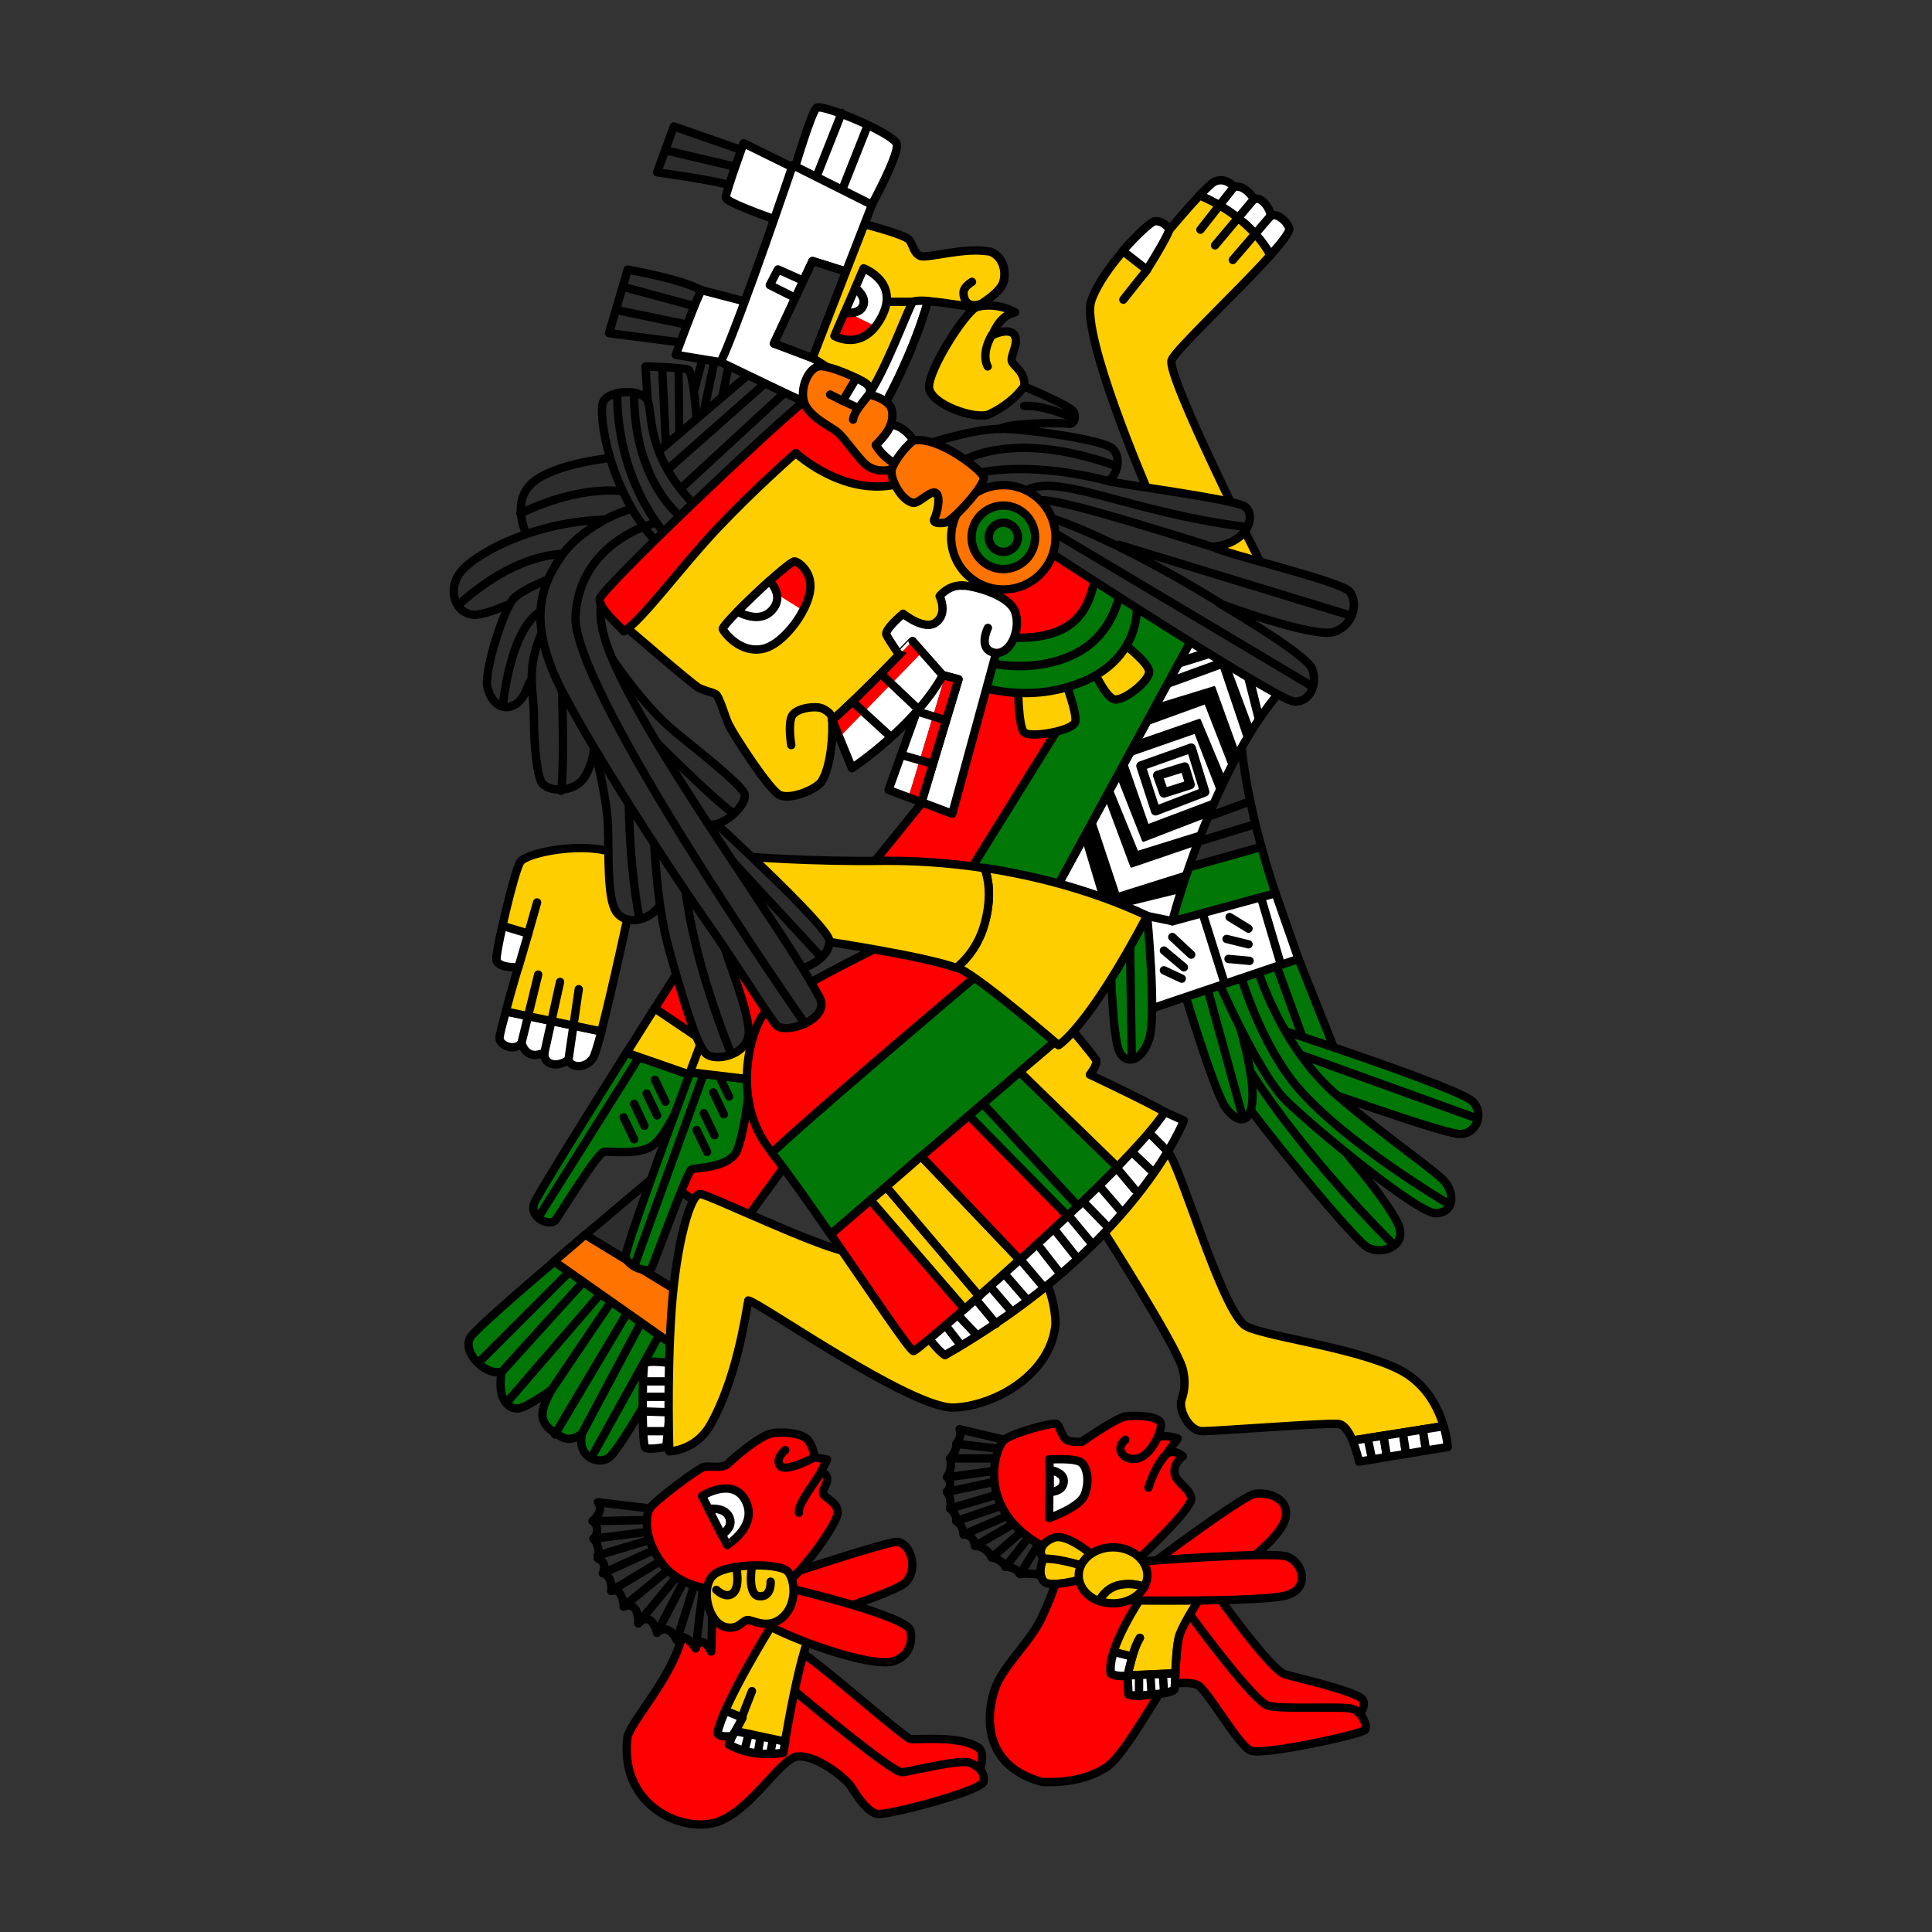 <svg version="1.1" id="Calque_1" xmlns="http://www.w3.org/2000/svg" x="0" y="0" viewBox="0 0 900 900" style="enable-background:new 0 0 900 900" xml:space="preserve"><rect x="0" y="0" width="900" height="900" fill="#333333" stroke="none"/><style>.st0,.st1{stroke-width:3.887}.st0{fill:#007706;stroke:#000;stroke-linecap:round;stroke-linejoin:round;stroke-miterlimit:10}.st1{fill:none}.st1,.st2,.st3{stroke:#000;stroke-linecap:round;stroke-linejoin:round;stroke-miterlimit:10}.st2{fill:#ff7300;stroke-width:3.887}.st3{fill:red}.st3,.st4,.st5{stroke-width:3.887}.st4{fill:#2d2d2d;stroke:#000;stroke-linecap:round;stroke-linejoin:round;stroke-miterlimit:10}.st5{fill:#fff}.st5,.st6,.st7{stroke:#000;stroke-linecap:round;stroke-linejoin:round;stroke-miterlimit:10}.st6{fill:#ffce00;stroke-width:3.887}.st7{stroke-width:4.373}.st7,.st8{fill:none}.st10{fill:#fff}.st11{fill:red}</style><path class="st0" d="M219.1 623c-3.9 6.8 6.8 18 14.6 16-2.4 13.6 3.9 18 8.3 17s15.1-8.7 15.1-8.7-4.4 6.8-4.4 11.7c0 4.9 4.4 8.1 9.7 10.7 3.3 1.6 7.3-.5 8.7-1.9-2.4 11.7 8.3 14.6 12.6 11.2 4.4-3.4 18.5-28.2 18.5-28.2l20.9-15.5.6-1.6-65.5-46c-19.3 16.4-37.3 32.3-39.1 35.3z"/><path class="st1" d="m272.5 596.3-38.8 42.8M286.2 604.1 257 647.3M299.8 613.8l-28.7 54M223 634.7l46.6-46.6M236.6 652.7l46.2-53.5M258.5 668.2l36.4-61.2M275.5 678.9l34.5-62.2"/><path class="st2" d="m258.1 587.6 65.5 46 8.3-22.3-59.3-36.2c-4.7 4.2-9.6 8.3-14.5 12.5z"/><path class="st3" d="m348.8 566.2 18-24.8-3.4-32.6-19.4-2.4-37 39.9s-.3.2-.9.7l39.2 28.5 3.5-9.3z"/><path class="st4" d="M306.2 547c-3.6 3-17.7 14.8-33.5 28.2l59.4 36.1 13.4-35.9-39.3-28.4z"/><path class="st0" d="M580.6 514.2c3.4 5.8 50 63.7 56.8 67.1 6.8 3.4 18.9-1 13.6-11.7-5.3-10.7-21.9-30.1-21.9-30.1l-46.6-62.7-9.2 3.4s3.9 28.2 7.3 34z"/><path class="st1" d="M648.6 579.3c-45.2-45.7-66.1-80.2-66.1-80.2"/><path class="st0" d="M551.9 462.7s13.6 45.2 18.9 53c5.3 7.8 13.6 9.7 12.6-8.3s-12.6-51-12.6-51l-18.9 6.3z"/><path class="st1" d="m578.7 519.6-17.5-63.7"/><path class="st0" d="m604.9 446.7 17 42.7-27.7 3.9-15.1-43.2z"/><path class="st1" d="m607.8 486-13.6-37.4"/><path class="st0" d="M595.2 479.2s85 27.7 90.9 34c5.8 6.3 1 15.1-5.8 15.1s-51.5-16-60.3-18.9-24.8-30.2-24.8-30.2z"/><path class="st1" d="m688 521-87.5-31.6"/><path class="st0" d="M566.5 454.9s19.4 44.7 32.1 57.3c12.6 12.6 62.1 53.4 70.4 53 8.3-.5 8.4-8.3 4.9-13.6-3.4-5.3-24.3-18.5-51-41.3-26.7-22.8-37.4-59.8-37.4-59.8l-19 4.4z"/><path class="st1" d="M674.9 560.9s-48.1-28.2-70.5-54.4c-17.6-20.7-26.7-53-26.7-53"/><path class="st5" d="m534.4 426.7-9.7 32.6 12.7 10.2 67.5-22.8-10.7-30.6-22.8-17z"/><path class="st1" d="m570.4 457.8-10.7-34M596.6 449.1l-10.2-34.5M542.2 452l8.3 3.9M542.2 442.8l9.3 7.8M546.1 436.5l8.8 8.2M572.3 446.7l9.8.9M571.4 437.4l10.2 2.5M572.8 427.2l8.8 5.4"/><path class="st4" d="M578.2 345.6c-18.5.5-21.9 8.3-21.9 8.3l-4.1 30.5 30.2-11c-1.9-9.2-3.5-18.8-4.2-27.8z"/><path class="st0" d="m546.1 429.2 48.1-13.1s-3.1-8.8-6.6-21.6l-38.2 10.7-3.3 24z"/><path class="st4" d="m582.4 373.3-30.2 11-1.4 10 34-10.4c-.8-3.4-1.6-7-2.4-10.6zM550.9 394.3l-1.5 10.9 38.2-10.7c-.9-3.3-1.8-6.9-2.8-10.6l-33.9 10.4z"/><path class="st0" d="M517.4 450.6s1 32.1 3.9 38.9c2.9 6.8 10.7 5.3 14.1-5.8 3.4-11.2-1-56.8-1-56.8l-19.9 9.2 2.9 14.5z"/><path class="st1" d="m527.2 491.4-1-65.1"/><path class="st0" d="M248.7 560.9c-1.9 6.8 7.8 10.7 10.2 7.3 2.4-3.4 19.4-31.1 22.4-31.6 2.9-.5 17 1.9 23.3-3.4 6.3-5.3 13.1-21.4 13.1-21.4l11.2-8.4-37.1-13c-19.1 30.5-42.5 67.9-43.1 70.5z"/><path class="st1" d="m290.5 520.5 4.9 10.2M295.4 514.2l4.8 10.2M301.2 509.4l4.9 10.2M305.1 503l4.9 10.2M250.7 567.2l49.5-78.7"/><path class="st6" d="M305 469.6c-3.8 6.1-8.4 13.2-13.1 20.8l37.1 12.9 2.4-1.8 1.5-13.2-27.9-18.7z"/><path class="st3" d="m336.2 458.8-8.7-16-10.7 8.3s-4.8 7.5-11.8 18.6l27.8 18.8 3.4-29.7z"/><path class="st0" d="M291.5 585.2c.5 4.9 10.7 8.3 12.1 5.3s16.5-44.7 18.5-45.7 18-.5 21.4-9.2c3.4-8.7 5.3-27.2 5.3-27.2l2.3-5.3-29.6-3.5c-11 29.5-30.3 82.1-30 85.6z"/><path class="st1" d="m295.9 588.6 37.4-103.5M324.5 526.4l4.9 10.2M327.9 518.6l4.9 10.2M332.3 508.9l4.9 10.2M334.7 500.6l4.9 10.2"/><path class="st3" d="m359 485.1 11.7-44.7-25.8-7.3-9.7 13.1-6.3 33.5s-.4 1.1-1.2 3.1l30.7 3.7.6-1.4z"/><path class="st6" d="M327.7 482.8c-1.3 3.4-3.5 9.3-6.3 16.7L351 503l7.2-16.6-30.5-3.6z"/><path class="st5" d="M591.8 118.9c5.4-6.1 9-10.7 8.8-12.4-1-3.9-6.8-7.8-8.7-5.8 0-3.9-4.9-9.7-7.8-7.8-1.9-3.9-6.3-6.8-9.2-5.8-1.5-1.9-5.3-4.4-9.2-2.4-1.3.6-3.9 3.2-6.9 6.3 21.4 9.3 30.3 22.8 33 27.9z"/><path class="st6" d="M591.8 118.9c-2.7-5.2-11.5-18.7-33-27.9-6.2 6.7-14 16-14 16s-3.9-4.4-6.8-3.9-24.3 21.4-29.6 36.9c-5.3 15.5 26.2 88.4 26.2 88.4l25.3 35 27.7-.5s-44.7-88.4-41.8-95.2c2-4.9 31-32.1 46-48.8z"/><path class="st5" d="M544.6 107c-.5-1.9-3.9-4.4-6.8-3.9-1.5.2-8.1 6.1-14.8 13.8l11.3 8.8c4.8-7.7 10.6-17.6 10.3-18.7zM534.3 125.8c-3.3 4-11 13.8-11 13.8"/><path class="st1" d="m574.3 121.1 17.5-20.4M566 114.3l18-21.4M559.2 107l15.6-19.9"/><path class="st6" d="M652 638.1c-20.9-10.7-66.6-16-72.4-20.9-11.2-9.2-29.6-73.9-35.5-80.7s-21.9 8.7-21.9 8.7l-9.2 26.7s34.5 53.9 37.9 65.6c1.5 5.8 1 10.2-.5 14.6s3.4 14.6 9.7 14.6c6.3 0 56.8-3.9 63.2-3.4 2.9.2 5.1 3.8 6.8 7.7l42.4-6.7c-2.4-8.2-8-19.8-20.5-26.2z"/><path class="st5" d="m637.1 669.9 2.1 10 6.9-1.2-1.6-9.9zM630.1 671.1c1.9 4.7 3 9.8 3 9.8l6.1-1-2.1-9.9-7 1.1z"/><path class="st5" d="m644.5 668.8 1.6 9.9 8.9-1.4-1.5-9.9z"/><path class="st5" d="m662.8 665.9-9.3 1.5 1.5 9.9 9.3-1.6z"/><path class="st5" d="M674.4 674.1s-.2-4.1-1.9-9.7l-9.7 1.5 1.5 9.8 10.1-1.6zM313.5 643.5h-13.8 13.8l.8-8.3s-13.1-1.9-14.1 0c-.4.8-.7 7.7-.8 15.5h13.4l.7-7.2zM299.4 650.7c-.1 10.8.2 23.2 1.3 23.8 1.9 1 9.7-.5 9.7-.5l.7-7.3h-10.9 10.9l.9-8.8-12.3-.4 12.3.4.7-7.2h-13.3z"/><path class="st6" d="M395.3 583.3c-15.1-2.6-64.8-26.7-69.1-27.1-4.4-.4-11.2 22.6-13.4 54.7s-1 65.2-1 65.2 11.7-.2 18.7-11.6c12.6-21.7 16.8-51.9 18.1-58.7 5.3.9 76 50.8 95.9 49.9 19.9-.9 45.3-16.1 47.2-39-.2-11.7-4.9-20.8-4.9-20.8s-76.4-10-91.5-12.6z"/><path class="st5" d="M430.5 620.6s6.3 8.7 9.7 10.7c88.9-51 111.3-109.3 111.3-109.3l-8.7-3.9-45.8 12.1-66.5 90.4z"/><path class="st1" d="m447.5 626.5-6.8-8.8M455.2 622.1l-9.2-9.7M464 616.7l-9.2-11.1M470.8 610.4l-9.2-10.7M478.1 605.1l-9.3-10.7M485.9 599.2l-10.7-12.6M493.6 592.9l-10.2-13.1M501.4 585.6l-11.2-14.1M508.2 578.8l-11.7-14.1M516 571.5l-13.6-14M522.3 564.3l-11.7-13.6M528.6 554.1l-10.2-12.2M536.4 545.3l-11.2-10.7M544.2 536.6 534 526.4"/><path class="st3" d="m431 435-20.9 5.8s-48.1 23.3-54.4 31.6-15.1 40.3 2.9 63.2c.4.5.7.9 1.1 1.4 19.3-18.2 75-65.4 98-84.7L431 435z"/><path class="st0" d="m495 476.5-37.4-24.2c-22.9 19.4-78.6 66.6-98 84.7 7.4 9.5 17.4 23.6 27.3 38l104.7-89.9 3.4-8.6z"/><path class="st6" d="m405.5 559.1 43.8 50.7c2.2-1.9 4.5-3.9 6.9-6l-43.3-50.9-7.4 6.2z"/><path class="st3" d="M387 575c18.6 26.9 37.1 54.7 38.6 54.4.7-.1 10.3-8 23.7-19.6l-43.8-50.7L387 575z"/><path class="st6" d="m412.8 552.8 43.3 50.9c5.9-5.2 12.3-10.9 18.9-16.9l-45.9-48.2-16.3 14.2z"/><path class="st0" d="m457.8 514.2 44.3 47.7c6.6-6.3 12.8-12.4 18.5-18.2l-45.5-44.3-17.3 14.8z"/><path class="st6" d="M507.7 500.6s3.9-4.9 2.9-6.8c-1-1.9-12.1-15.1-12.1-15.1l-3.5-2.2-3.3 8.6-16.7 14.2 45.5 44.3c9.9-10.2 17.9-19.1 22.1-25.6-8.2-4.8-34.9-17.4-34.9-17.4z"/><path class="st3" d="m429.2 538.7 45.9 48.2c7.3-6.7 14.9-13.6 22.2-20.5l-45.9-46.7-22.2 19z"/><path class="st0" d="m451.4 519.7 45.9 46.7c1.6-1.5 3.2-3.1 4.8-4.6l-44.3-47.7-6.4 5.6z"/><path class="st5" d="m561.8 285.5-74.2 136.3 46.8 4.9 11.7 2.4s18-70 51-107.9c-2.6-10.1-20.2-24.8-35.3-35.7z"/><path class="st7" d="m531.5 356.8 6.8 20.9 22.9-8.8-6.3-20.4z"/><path class="st7" d="m539.3 361.2 2.9 8.2 12.2-3.9-2.5-8.2z"/><path class="st8" d="m531.8 391.5-12.1-30.7-2.5 4.2 12.7 31.1 30.2-9.4c.8-2.1 1.7-4.3 2.7-6.5l-30.1 11.6c-.3.3-.7.1-.9-.3z"/><path class="st8" d="m556.4 341.7-32.2 11.2 10.7 30.7 31.8-11.9c.2-.6.5-1.1.8-1.7 0 0-.1-.1-.1-.2l-11-28.1z"/><path class="st8" d="m526.5 403.7-12.1-32.5-4.9 9 11.8 35.5 32.1-10.1c1.3-3.6 2.6-7.6 4.2-11.7l-30.2 10.3c-.3.1-.8-.1-.9-.5zM530.2 339.3l-2.2 6 30.6-10.6c.3-.1.8 0 .9.4l11.5 27.5 2.1-4.2-11.8-30.3-31.1 11.2z"/><path class="st8" d="m540.3 321.9-3.4 6.5 28.4-8.7c.4-.1.8.1.9.4l11 30.4c.9-1.7 1.8-3.3 2.8-4.9l-11.5-34.1-28.2 10.4z"/><path d="m570.6 306.1-26.7 9.7 1.3-3.5 21.5-6.7c.4-.1.6-.5.5-.9l-1-3.4c0-.2-.2-.3-.3-.4-.2-.1-.4-.1-.6 0l-16.1 5.3 3.9-11.2c.1-.3 0-.8-.4-.9-.3-.1-.8 0-.9.3l-49.1 91.8c-.1.1-.1.4 0 .5l11.2 37.4c.1.3.4.5.7.5h.2L550 416c1-3.1 2.1-6.6 3.4-10.4l-32.1 10.1-11.8-35.5 4.9-9 12.1 32.5c.1.4.5.6.9.4l30.2-10.3c.8-2.2 1.7-4.6 2.7-6.9l-30.2 9.4-12.7-31.1 2.5-4.2 12.1 30.7c.1.4.6.5.9.4l30.1-11.6c1.2-2.9 2.5-5.8 3.8-8.7l-31.8 12-10.7-30.7 32.2-11.2 10.9 28c0 .1.1.1.1.2 1.1-2.4 2.3-4.9 3.4-7.3l-11.5-27.5c-.1-.3-.5-.5-.9-.4l-30.6 10.6 2.2-6 31.1-11.3 11.8 30.3c1.4-2.7 2.8-5.3 4.2-8l-11-30.4c-.1-.4-.5-.6-.9-.4l-28.4 8.7 3.4-6.5 28.2-10.3 11.5 34.1c1.3-2.1 2.5-4.2 3.8-6.3l-12.2-32.8c-.1-.5-.6-.7-1-.5zM582.8 310.9c-.1-.4-.4-.6-.8-.5l-2.9.5c-.2 0-.4.1-.5.3s-.1.4-.1.6l6.6 25.8c1-1.6 2-3.1 3.1-4.6l-5.4-22.1z"/><path class="st3" d="m475.3 279.2-21 14.4-21.9 76.8-26.7 33 8.2 10.7 30.7 3.2 51.5-82.9z"/><path class="st0" d="m539.3 270.3-48.1-1.9-15.9 10.9 20.7 55.2-51.5 82.9 43.1 4.5 74.2-136.3c-12-8.9-22.5-15.3-22.5-15.3z"/><path class="st6" d="M474.2 317.9s0 20.6 2.9 23.3c3 2.7 22.8-.8 23.8-4.9 1-4.1-4.9-19.4-4.9-19.4l13.1-5.3s5.5 12.6 9.7 14.1 17.2-8.8 16.5-13.1c-.7-4.3-11.7-12.6-11.7-12.6l-26.2 9.7-23.2 8.2z"/><path class="st3" d="M496.5 292.2c12.6-7.3 14.1-23.5 13.9-32l-10.1-11.3-19.9 1.9-22.4 18-1.5 25.9c8.5 2.1 26.9 5.1 40-2.5z"/><path class="st0" d="M500.4 304.8c16-7.8 20.6-23.1 21.9-31.5l-11.8-13.1c.1 8.5-1.4 24.6-13.9 32-13.2 7.7-31.6 4.6-39.9 2.6l-.7 13c7.7 2 26.8 5.6 44.4-3z"/><path class="st0" d="m529.6 281.5-7.3-8.2c-1.3 8.4-5.8 23.7-21.9 31.5-17.6 8.6-36.8 5.1-44.5 3l-.7 11.6s24.3 9.2 50.5-2.4c26.3-11.7 23.9-35.5 23.9-35.5z"/><path class="st5" d="M232.7 483.6c0 3.4 6.8 6.3 10.2 2.4 1.9 4.9 4.9 6.8 10.7 4.4-.5 5.3 5.3 7.3 11.2 3.4 1.5 3.9 7.8 3.9 11.2-.5.9-1.1 2.4-6.1 4.2-12.9l-44.5-9.3c-1.7 5.9-3 11.2-3 12.5z"/><path class="st6" d="M458.6 404.3c1.6 4 3.5 12.1.5 24.3-2.9 12-9.5 18.8-13.6 22 .7.3 1.4.6 1.9.8 10.7 5.3 45.7 35.5 45.7 35.5s13.6-7.8 41.3-60.3c-24.8-11.6-51.3-18.6-75.8-22.3z"/><path class="st6" d="M459.1 428.7c3-12.2 1-20.4-.5-24.3-17.2-2.6-33.2-3.5-47.1-3.4-33.5.5-62.7-1.9-62.7-1.9s-48.1 4.4-62.2-1.5c-14.1-5.8-41.3-.5-44.2 3.9-2.9 4.4-11.2 40.8-11.2 45.2 0 4.4 10.2 3.9 10.2 3.9s-3.3 11.1-5.8 20.6l44.5 9.3c5.2-20 12.8-55.6 12.8-55.6l35.5-12.1 56.8 25.8s46.4 7 60.3 12.3c4.1-3.4 10.7-10.2 13.6-22.2z"/><path class="st5" d="M234.1 431.3c-1.7 7.4-2.8 13.7-2.8 15.4 0 4.4 10.2 3.9 10.2 3.9l4.6-15.7-12-3.6z"/><path class="st1" d="m250.2 420.4-4.1 14.4M242.9 486l7.8-32M253.6 490.4l7.3-33M264.8 493.8l4.8-33"/><path class="st3" d="M373.1 769.8c5.8 2.4 48.1 39.8 51 40.3 2.9.5 24.3-1.9 32.1 4.4 2.9 2.9 0 10.7 0 10.7L410 833l-50.5-44.7s7.8-20.9 13.6-18.5z"/><path class="st3" d="M367.3 785.3c6.8 5.8 48.6 40.8 53 40.3 4.4-.5 27.2-6.3 31.6-4.4 4.4 1.9 6.8 4.4 6.3 8.7s-45.2 16-49.6 15.1c-4.4-1-8.7-7.3-11.7-12.1-2.9-4.9-17.5-16-25.8-14.6-8.3 1.5-22.8 27.7-39.4 31.1-16.5 3.4-43.2-9.7-39.4-40.3 2.4-8.7 22.4-29.2 26.2-50s14.6-16 14.6-16l31.1 8.3c.2-.1-3.7 28.1 3.1 33.9zM371.7 731.9s39.8-13.1 45.7-13.6 11.2 11.7 4.4 18.9c-3.4 3.4-26.7 11.2-26.7 11.2l-25.3 1.9-7.8-6.3 1.5-11.2 8.2-.9z"/><path class="st6" d="M359.5 757.2s-22.4 36-25.3 50c.5 2.4 6.8 1.5 6.8 1.5l-1.5 3.9s9.2 6.3 25.3 3.9c7.3-44.2 12.1-53.9 12.1-53.9l-17.4-5.4z"/><path class="st4" d="M331.8 747s0 11.2-.5 22.4c-4.9-9.2-7.3-1.5-7.3-1.5s-5.3-8.7-8.7-3.9c-4.4-8.7-9.2-3.4-9.2-3.4s-2.4-10.7-8.7-4.4c0-11.2-6.8-7.8-6.8-7.8s-.5-9.2-5.8-7.3c.5-7.3-3.9-8.3-3.9-8.3s2.4-4.9-2.4-6.8c1.5-5.3-1.9-9.2-1.9-9.2s3.9-4.4-.5-8.3c5.8-5.3 2.4-8.7 2.4-8.7l24.3 2.9 25.3 18 3.7 26.3z"/><path class="st1" d="m301.7 708.1-25.7.5M303.2 713.4l-26.8 3.4M304.6 716.8l-26.2 7.8M306.6 721.2l-25.8 11.7M310.4 725.6l-25.7 15.5M312.4 730.4l-21.9 18M315.8 733.8l-18.5 22.4M319.2 735.3l-13.1 25.3M324.1 736.3l-8.8 27.7M327.9 736.3l-3.8 31.5"/><path class="st5" d="m341.1 808.7-1.5 3.9s9.2 6.3 25.3 3.9c.3-1.8.6-3.5.9-5.2l-23.2-4.9c-1 1.4-1.5 2.3-1.5 2.3z"/><path class="st5" d="M334.3 807.2c.5 2.4 6.8 1.5 6.8 1.5s2.2-3.3 4.8-8.5l-8-3.3c-1.7 3.9-3.1 7.5-3.6 10.3z"/><path class="st5" d="M350.3 787.8s-7 17.6-4.5 12.4"/><path class="st1" d="m346.9 815 1.9-7.3M353.2 815.5l1-5.9M359 815.9l1-5.3"/><path class="st3" d="M369.2 740.2s53.4 12.6 54.9 19.4-1.9 13.1-9.2 14.6c-15.1 1.9-57.3-15.5-57.8-18s12.1-16 12.1-16zM333.8 740.6s-16.5-.5-25.3-12.1-7.8-22.4-5.8-25.8 22.8-18.9 25.3-19.4c2.4-.5 8.7 1 11.2-1.5 2.4-2.4 14.6-13.1 20.4-14.1s14.6 0 17 3.4c2.4 3.4 2.9 7.8 2.9 7.8l5.8 1-2.9 5.8s2.9.5 2.9 3.4-1.9 3.9-1.9 6.3 6.8 3.9 6.8 9.2c0 5.3-16.5 27.2-21.9 31.1s-34.5 4.9-34.5 4.9z"/><path class="st1" d="M372.2 704.7c-1-3.9 8.3-15.1 10.2-18.9M365.8 675.5s-4.9 3.9-2.4 7.3c2.4 3.4 16-3.9 16-3.9"/><path class="st5" d="M339.6 706.6c-1.7-3.7-6.2-4.1-9.6-3.7l6.1 12c2.5-1.6 5.3-4.4 3.5-8.3z"/><path class="st5" d="M347.4 699.3c-5.8-11.7-20.4-2.4-20.4-2.4l3.1 6c3.4-.3 7.8 0 9.6 3.7 1.8 3.9-1 6.7-3.4 8.3l2.5 4.9c-.2-.1 14.4-8.8 8.6-20.5z"/><path class="st6" d="M332.3 733.8c-6.3 5.8-2.4 22.8 6.3 24.3 6.3 1 7.3-3.9 10.2-3.4 2.9.5 9.7 4.4 16-1.5 6.3-5.8 5.8-16.5 2.4-20.9s-28.6-4.3-34.9 1.5z"/><path class="st1" d="M343 730.4s1.9 8.7-1.5 11.7-7.8-1.5-7.8-1.5M350.3 729.5s-2.4 13.6 3.4 14.1 5.3-6.8 5.3-6.8"/><path class="st3" d="M566 741.6s25.8 36.4 32.6 38.4c6.8 1.9 35 8.3 36.4 12.1 1.5 3.9-2.9 7.8-2.9 7.8l-50-3.4-37.4-47.6 7.8-11.7 13.5 4.4z"/><path class="st3" d="M551.9 748.9s31.6 43.7 38.9 45.7c7.3 1.9 35 0 39.4 1.5 4.4 1.5 6.8 7.8 5.8 9.7-1 1.9-47.6 12.1-53.4 9.7s-20.4-28.7-24.8-30.6c-4.4-1.9-13.1-.5-15.1.5-1.9 1-18.5 31.6-26.7 37.4-8.3 5.8-19.4 7.8-30.6 7.3-30.1-8.3-25.3-35-21.4-44.7 3.9-9.7 16-20.9 20.9-31.1 4.9-10.2 7.8-19.4 7.8-19.4l26.7-3.9 32.5 17.9zM582.1 726.5s14.1-10.7 16.5-18.5c2.9-10.2-8.3-13.1-14.1-12.1-5.8 1-46.6 31.6-46.6 31.6l3.9 7.8 40.3-8.8z"/><path class="st6" d="M532 743.6s-16.5 24.3-14.6 36c2.9 1.9 7.8 1 7.8 1s.5 7.3.5 8.7c0 1.5 20.9 0 21.4-2.4s.5-19.4 2.4-25.3c1.9-5.8 9.7-17.5 9.7-17.5l-27.2-.5z"/><path class="st4" d="m467.9 670.7-20.9-4.9s1.5 2.9-1.5 6.8c.5 2.9-2.9 6.8-2.9 6.8s1.5 4.4-1.5 8.7c3.4 3.4 0 6.8 0 6.8s2.4 2.9 1.5 7.8c3.4 2.9 2.9 5.8 2.9 5.8s2.9 1.5 3.4 6.3c4.9 0 5.3 5.3 5.3 5.3s4.9 0 7.8 5.3c5.3 1.5 6.3 4.4 6.3 4.4s4.9 0 6.8 3.4c5.3-.5 9.7.5 9.7.5l6.8-5.3-10.2-42.8-13.5-14.9z"/><path class="st1" d="m466.4 675-20.9-2.4M465.9 679.4h-23.3M465.9 684.8l-24.7 3.4M466.4 689.6l-25.2 5.4M465.9 695.9l-23.3 6.8M468.4 700.8l-22.9 7.8M470.3 705.7l-21.4 9.2M474.2 708.6l-19.9 11.6M476.6 712.9 462 725.6M480.5 714.4l-12.1 15.5M485.4 716.8l-10.2 16.5M531 763c-3.4 5.3-5.8 17.5-5.8 17.5l22.3-1c.3-6.1.7-14.3 2-18"/><path class="st5" d="M525.2 780.5s.5 7.3.5 8.7c0 1.5 20.9 0 21.4-2.4.2-.9.3-3.7.4-7.3l-22.3 1z"/><path class="st1" d="M525.2 780.5s2.4-12.1 5.8-17.5"/><path class="st5" d="M518.8 769.5c-1.2 3.7-1.7 7.2-1.3 10 2.9 1.9 7.8 1 7.8 1s.8-4.2 2.2-8.8l-8.7-2.2z"/><path class="st3" d="M524.7 745.5s63.7 1 74.8-2.4 7.3-15.5 0-18-69 2.4-69 2.4l-5.8 18zM467.9 670.7c-4.4 3.4-14.1 32.6 18.5 50 11.2 3.9 28.7 8.7 28.7 8.7l15.5-3.4s24.3-22.8 24.3-27.7c0-4.9-7.8-7.8-7.8-12.6s3.9-7.3 3.9-7.3c-3.9-3.4-7.3-1.5-7.3-1.5l4.9-6.8s-3.9-1.5-7.8-1c-1.5-1.9-17-9.2-17-9.2l-19.9 11.7s-5.3.5-7.3-1c-1.9-1.5-2.9-6.3-4.4-7.3-1.5-.9-19.9 4-24.3 7.4z"/><path class="st1" d="M543.7 677c-5.8 5.8-8.7 16-8.7 16"/><path class="st3" d="M524.2 670.7c-5.3 4.4-.5 10.2 5.8 8.7s11.7-13.1 10.7-16.5c-1-3.4-12.6-3.9-17-2.9s-19.9 11.7-19.9 11.7"/><path class="st5" d="M495.6 690.6c.5-3.7-3.2-5.2-6.6-5.9V695c3-.1 6.1-1.1 6.6-4.4zM488.8 679.9s0 0 0 0 0 0 0 0z"/><path class="st5" d="M503.8 681.4c-2.9-2.4-14.6-1.5-15.1-1.5.1.1.2 2 .2 4.8 3.4.6 7.1 2.2 6.6 5.9-.5 3.3-3.5 4.3-6.7 4.5 0 6.3-.1 12.1-.1 12.1s14.1-4.9 16.5-10.7 1.5-12.7-1.4-15.1z"/><path class="st6" d="M509.7 725.1s-12.6-11.2-18.9-8.7c-6.3 2.4-7.3 7.3-4.4 9.7-1.5 1.5-2.9 7.8 0 10.7 2.9 2.9 17-1 17-1l6.3-10.7z"/><path class="st1" d="M486.3 726.1c8.3-.2 20.7 4.2 20.7 4.2M530.6 790.2v-8.3M536.4 788.3l-.5-7.8M542.2 787.3l-.5-7.3"/><path class="st6" d="M522.3 738.2c4.5-.7 8.1 0 10.7 1.1.9-1.7 1.5-3.5 1.5-5.4 0-7.2-7.2-13.1-16-13.1s-16 5.9-16 13.1c0 5.3 3.9 10 9.6 12 1.4-2.9 4.5-6.8 10.2-7.7z"/><path class="st6" d="M522.3 738.2c-5.7.9-8.8 4.8-10.3 7.6 2 .7 4.2 1.1 6.5 1.1 6.5 0 12.1-3.2 14.6-7.7-2.7-.9-6.3-1.7-10.8-1z"/><path class="st4" d="M246.3 251.3s-9.2-16.5 1.5-26.2 39.4-12.1 39.4-12.1l17.5 21.9-9.7 16.5h-48.7z"/><path class="st1" d="M242.4 239.2C271.6 225.1 291 229 291 229"/><path class="st4" d="M258 271.7s-26.2 13.6-35.5 14.6c-9.2 1-14.1-9.2-9.2-18 4.9-8.7 32.6-24.8 67.5-26.2 35-1.4-22.8 29.6-22.8 29.6z"/><path class="st4" d="M239.5 278.6c-4.9 4.9-13.6 33-12.6 40.8 2.9 13.6 14.6 12.6 18.5 1.5 2.9-8.7 18.5-23.3 18.5-23.3l-2.4-30.1c-.1-.1-17.1 6.2-22 11.1z"/><path class="st4" d="M253.6 292.2c-9.2 18.5-4.9 29.6-4.9 40.8 0 11.2 1 26.2 3.4 31.1 2.4 4.9 15.5 5.8 20.4-2.4 4.9-8.3 4.4-16.5 4.4-16.5l-10.7-34c0-.1-3.4-37.5-12.6-19z"/><path class="st4" d="M276.9 349s5.8 21.9 6.3 35.5c.5 13.6-.5 34 3.9 40.3 4.4 6.3 14.6 4.4 19.9-2.4 5.3-6.8 8.3-12.1 8.3-12.1l-4.9-33-26.2-30.6-7.3 2.3zM371.7 451.5c6.3-1 15.5-6.8 14.6-13.6-1-6.8-53.4-54.9-53.4-54.9l-13.1 1.5 27.2 57.8c-.1 0 18.4 10.2 24.7 9.2z"/><path class="st1" d="M213.3 282c31.1-28.2 54.4-23.8 54.4-23.8M382.4 445.7 340.1 400M297.8 427.7c-5.8-31.6-4.9-64.1-4.9-64.1M261.4 368.4c1.9-14.6 0-58.8 0-58.8M234.2 328.6c5.3-42.8 19.9-44.7 19.9-44.7"/><path class="st4" d="M329.9 384c6.8 1.9 19.9-10.2 16.5-15.1s-16-15.1-31.6-27.7c-15.5-12.6-31.1-36.4-31.1-36.4l-6.3 14.6 18 40.8s27.7 21.8 34.5 23.8z"/><path class="st1" d="M341.1 378.6c-13.1-10.2-38.9-36.4-38.9-36.4"/><path class="st4" d="M304.6 389.3s1 31.1 6.8 52 12.6 44.2 17 49.1c4.4 4.9 20.9 1 20.4-10.2s-10.2-33.5-11.7-40.8c-1.5-7.3-12.6-38.9-12.6-38.9l-19.9-11.2z"/><path class="st1" d="M340.6 490.9s-19.4-46.6-21.9-83.1"/><path class="st4" d="M295.9 236.8c-7.8 1-26.2 10.2-34.5 22.4-8.3 12.1-14.8 26.8-3.9 53.4 9.5 23.4 55 93.2 69.5 113.7 14.5 20.4 32.6 49.6 34.9 51.5 4.7 4.1 25.1-3.2 19.9-13.1-16-30.6-81.6-118.6-98.2-161.8-5.7-14.9-3.4-21.9-3.4-21.9l24.3-10.2 8.7-15.1-9.2-18.9c.1 0-.4-1-8.1 0zM327.5 166.3l-5.4 20.4-2.4 7.3 4.4 6.8 25.7-17 3.4-16.5-12.6-6.3z"/><path class="st1" d="m327.5 193.5 5.8-27.7M335.7 188.7l4.9-24.3"/><path class="st4" d="m301.7 186.7-1-16s17.5.5 19.9 1.5 3.9 22.8 3.9 22.8L306 219.8l-8.7-9.2 4.4-23.9z"/><path class="st1" d="m310.4 211-1.9-38.9"/><path style="fill:none;stroke:#000;stroke-width:3.79;stroke-linecap:round;stroke-linejoin:round;stroke-miterlimit:10" d="m316.5 206.6-.4-34.9"/><path class="st4" d="m304.1 212.5 46.2-39.4 30.6 12.6-1.5 8.3-60.7 48.1-16.5-21.9z"/><path class="st1" d="m312.4 231.9 56.4-52M303.2 225.6l58.8-52"/><path class="st4" d="M323.1 234.8c-22.4-23.3-18.9-42.3-21.4-48.1-2.4-5.8-18.9-5.3-20.9 1-1.9 6.3 2.9 41.3 25.3 65.1 14.6 2.4 39.3 5.3 17-18z"/><path class="st1" d="M287.6 183.8s-1.9 35 21.9 64.6M295.4 183.8c0 42.3 23.3 58.3 23.3 58.3M303.6 244.1s-33.5 8.7-35.5 42.8 106.9 190 106.9 190"/><path class="st6" d="M416.9 201.3 374.6 178l-8.3-37.4 31.6-37.4s23.8 5.8 25.8 8.7c1.9 2.9 1.9 5.8 4.9 7.3 2.9 1.5 21.4-4.4 32.6-1.9 5.8 1.9 7.8 8.7 6.3 14.1-1.5 5.3-12.6 11.7-12.6 11.7s8.3-2.9 18 2.4c-4.4 1-7.8 3.9-10.7 10.7 2.9-1.5 9.2-3.4 10.7.5s-2.4 9.2-1.5 11.7c1 2.4 6.3 4.9 5.8 11.7s-4.4 23.3-4.4 23.3l-55.9-2.1z"/><path class="st1" d="M460.1 170.7s-3.4-5.3 1.9-14.6M412.5 140.6h12.6"/><path class="st6" d="M461.1 117.2c5.8 1.9 7.8 8.7 6.3 14.1-1 3.7-6.7 7.9-10.1 10.1-7.4 3-8.8-3.3-8.4-5.7s3.9-4.4 3.9-4.4"/><path class="st10" d="M410.5 147.8c8.7-16.5-8.3-22.8-8.3-22.8l-8.6 20.1 14.2 6.9c1-1.2 1.9-2.5 2.7-4.2z"/><path class="st11" d="m393.7 145-5 11.6s10.7 6.3 19.2-4.6l-14.2-7z"/><path class="st5" d="M401.8 143c2-3.6-1.2-7-3.4-8.8l-5 11.5c3.1.3 6.9.1 8.4-2.7z"/><path class="st1" d="m402.3 125-3.9 9.1c2.2 1.8 5.4 5.2 3.4 8.8-1.6 2.8-5.2 3.1-8.4 2.7l-4.7 10.9s13.1 7.8 21.9-8.7-8.3-22.8-8.3-22.8z"/><path class="st5" d="M425.1 140.6c-3.4 6.8-12.6 31.6-20.4 43.2-7.8 11.7-1 16-1 16l1.4 1c7.7-12.7 19.8-35.1 27.3-60.6-3.1-.2-5.6-.2-7.3.4z"/><path class="st4" d="M628.7 275.6c-3.9-4.9-58.3-17.5-63.7-20.9 17-1.5 20.4-15.5 14.6-18.9-5.8-3.4-58.3-10.2-63.2-11.7 3.9-2.9 6.3-10.7 1.9-15.1s-44.7-9.7-52.5-9.2c4.4-2.9 28.7-2.9 31.6-2.4 2.9.5 3.9-2.4 2.9-5.3S477 180 477 180s-4.9 7.8-16.5 13.1c-6.8 2.4-27.2-4.9-27.7-12.6-.5-7.8 16-34 21.9-37.4-3.5 0-14.4-2.3-22.4-2.8-7.4 25.5-19.5 47.9-27.3 60.6l32.1 21.9 52 34.5s105.9 69 113.7 69.5c7.8.5 11.2-8.7 8.3-15.5-2.9-6.8-42.8-30.1-42.8-30.1s44.2 16.5 53.4 13.1 10.9-13.8 7-18.7z"/><path class="st1" d="M568.5 281c-53-32.6-80.7-40.3-80.7-40.3M483.4 233.4c4.4-2.9 51.5 12.1 81.6 21.4M516.5 224.1c-40.3-10.2-61.7-3.4-61.7-3.4M429.5 207.6s22.8-7.8 36.4-7.8M627.7 286.3l-106.4-32.5M610.7 319.4l-120-71.5M580.6 245.5c-54.9-6.8-88.9-26.2-103.5-16.5M446.5 215.9s22.4-17 72.9 1M477.1 189.1c10.2-.5 23.3 5.8 23.3 5.8"/><path class="st6" d="M290.5 291.2s32.1 27.7 35 29.2c2.9 1.5 5.8 1.9 7.8 2.9 1.9 1 4.4 10.7 6.3 14.6 1.9 3.9 18.9 30.6 23.8 32.6 4.9 1.9 15.1-1.9 18.9-5.8 5.3-7.3 5.3-29.2 5.3-29.2l23.3-.5 48.1-56.4 4.4-18.5-22.8-38.4-53.4-16-27.2 2.9-68.5 68.5-1 14.1z"/><path class="st6" d="M339.6 337.8c1.9 3.9 18.9 30.6 23.8 32.6 4.9 1.9 15.1-1.9 18.9-5.8 5.3-7.3 5.8-25.3 5.3-29.2 0-2.4-1.5-3.9-4.4-5.3-2.9-1.5-12.9-.4-14.5 3.9-1.6 4.3-.1 13.1-.1 13.1"/><path class="st11" d="M377.5 272.7c0-6.3-4.9-10.7-7.3-11.2-1-.2-7.4 5.1-14.4 11.5l18.2 11.5c2.3-4.2 3.7-8.5 3.5-11.8z"/><path class="st10" d="M355.9 273c-9.4 8.6-19.7 19-19.1 20.1 1 1.9 8.3 11.2 18.5 9.2 6.8-1.3 14.5-9.6 18.9-17.8L355.9 273z"/><path class="st1" d="M336.7 293.1c-1-1.9 31.1-32.1 33.5-31.6 2.4.5 7.3 4.9 7.3 11.2.5 9.7-12.1 27.7-22.4 29.6-10.2 2-17.4-7.2-18.4-9.2z"/><path class="st5" d="M343.5 284.9c3.8 2 11.1 4.7 16-.5 5.4-5.8 1-11.6-1.1-13.8-4.9 4.5-10.6 9.9-14.9 14.3z"/><path class="st1" d="m387.7 335.4 9.2 22.4s29.2-19.4 42.3-43.2l-14.1-16c0-.1-24.8 26.1-37.4 36.8z"/><path class="st5" d="M472.7 284.9c-2.9-7.8-19.4-12.1-25.3-12.1s-9.7 4.9-9.7 4.9 3.9 7.8-1.5 12.1c-5.3 4.4-15.5-3.9-15.5-3.9s-8.7 7.3-7.8 9.7c1 2.4 7.8 12.1 7.8 12.1l3.4 11.1 15.1-4.3 7.3 1.9-17.2 57.3 14.3 5.4 20.4-74.8c6.3-7.3 11.7-11.7 8.7-19.4z"/><path class="st10" d="m439.2 314.5-15.1 4.2 3.4 11.4-13.6 37.9 9.3 3.5 17.1-56.7z"/><path class="st11" d="m446.5 316.5-6.2-1.7-17.1 56.7 6 2.2z"/><path class="st1" d="m439.2 314.5-15.1 4.2 3.4 11.4-13.6 37.9 15.3 5.7 17.3-57.2zM440.2 335.4l-12.7-3.9M434.4 355.8l-13.7-3.9"/><path class="st11" d="M425.1 298.5s-24.8 26.2-37.4 36.9l3.4 8.2 38.7-39.8-4.7-5.3z"/><path class="st10" d="M429.7 303.7 391 343.5l5.9 14.2s29.2-19.4 42.3-43.2l-9.5-10.8z"/><path class="st1" d="m387.7 335.4 9.2 22.4s29.2-19.4 42.3-43.2l-14.1-16c0-.1-24.8 26.1-37.4 36.8zM414.9 343.2l-17-15.6M427.5 330.1 411 314.5"/><path class="st5" d="M447.5 272.7c5.8 0 22.4 4.4 25.3 12.1 2.9 7.8-1.5 19.4-8.7 19.4-9.2-1-3.9-11.7-3.9-11.7"/><path class="st4" d="m291 133.8 37.6 10.2c1.4-3.6 1.4-6.9-1.7-8.7-9.2-5.3-34.5-9.7-34.5-9.7l-8.7 29.6 34 4.4s3.2-3.3 6.3-7.5l-36.4-7.6L324 152c1.8-2.5 3.6-5.3 4.6-8L291 133.8z"/><path class="st5" d="m335.7 168.7-20.9-3.4s10.7-29.2 12.1-30.1l22.4 5.8-13.6 27.7z"/><path class="st4" d="m347.4 70.6-33.5-11.7-7.8 21.4s25.8 3.4 35 6.3 6.3-16 6.3-16zm-37-.5 36.9 8.7-36.9-8.7z"/><path class="st5" d="m370.2 78.4-23.8-11.7s-8.3 22.8-8.3 25.3c0 2.4 24.3 10.7 24.3 10.7l7.8-24.3zM370.2 78.4s7.8-26.2 10.2-28.2 36.4 12.1 37.4 17-11.7 28.2-11.7 28.2l-34.5-1.9-1.4-15.1z"/><path class="st1" d="m379 85.7 13.1-33.1M391.1 91.5l13.1-33.1"/><path class="st5" d="m378.5 121.6 15.6 4.9 12.1-31.1-36.9-18.5s-23.3 69-33.5 91.8c12.1 5.8 33 16 38.9 18.5 5.8 2.4 11.7-15.5 11.7-15.5l-7.8-4.9-18-6.8 17.9-38.4z"/><path class="st5" d="m374.1 140.6-15.5-7.8 3.8-7.3 14.1 6.3z"/><path class="st3" d="M279.4 279c-.5 4.4 8.7 12.1 11.2 15.1 8.7-5.3 26.2-29.6 43.7-48.1s36.4-35 36.4-35 21.9 20.4 47.1 14.6c8.3-2.4 7.8-6.8 7.8-6.8s-28.2-50.5-49.1-33.5-96.7 89.4-97.1 93.7z"/><circle class="st2" cx="467.4" cy="250.3" r="24.3"/><circle class="st0" cx="467.4" cy="250.3" r="14.8"/><circle class="st1" cx="467.4" cy="250.3" r="6.8"/><path class="st2" d="M408 207.3s5.8-5.5 6.9-9.4c0 0 2.4-6.3-1-9.7s-9.2-4.4-9.2-4.4 1.9-2.4-1-4.9c-2.9-2.4-17-8.7-21.9-8.3-4.9.5-9.2 9.7-7.3 16.5s12.6 11.7 15.5 14.1c2.9 2.4 6.6 8 12.1 14.1 5.3 5.8 13.1 3.4 13.1 3.4s1.7-.6 3.8-1.8c-7.4-2.9-11-9.6-11-9.6z"/><path class="st5" d="M425.6 205.2c-5.3-7.8-10.7-7.3-10.7-7.3-1.1 3.9-6.9 9.4-6.9 9.4s3.6 6.7 11.3 9.7c4.2-2.3 9.9-6.6 6.3-11.8zM403.7 178.9c-.8-.7-2.6-1.7-4.8-2.8l-6.3 10.6 7.2 3.4 4.9-6.3s2-2.4-1-4.9z"/><path class="st1" d="M397.4 195.5s0-1.9 2.4-5.3M386.7 183.8l6 3"/><path class="st2" d="M425.6 234.3c2.9 0 8.7-6.8 10.7-4.4s0 9.7-1 11.7c-1 1.9 1.5 2.4 4.9 1.9 3.4-.5 19.4-18 18-21.4s-20.4-18.5-32.1-17c-2.9 1-9.7 9.7-10.7 13.6-1 4 4.4 14.7 10.2 15.6z"/><path class="st4" d="m378.5 121.6-18 38.4 18 6.8 15.6-40.3z"/></svg>